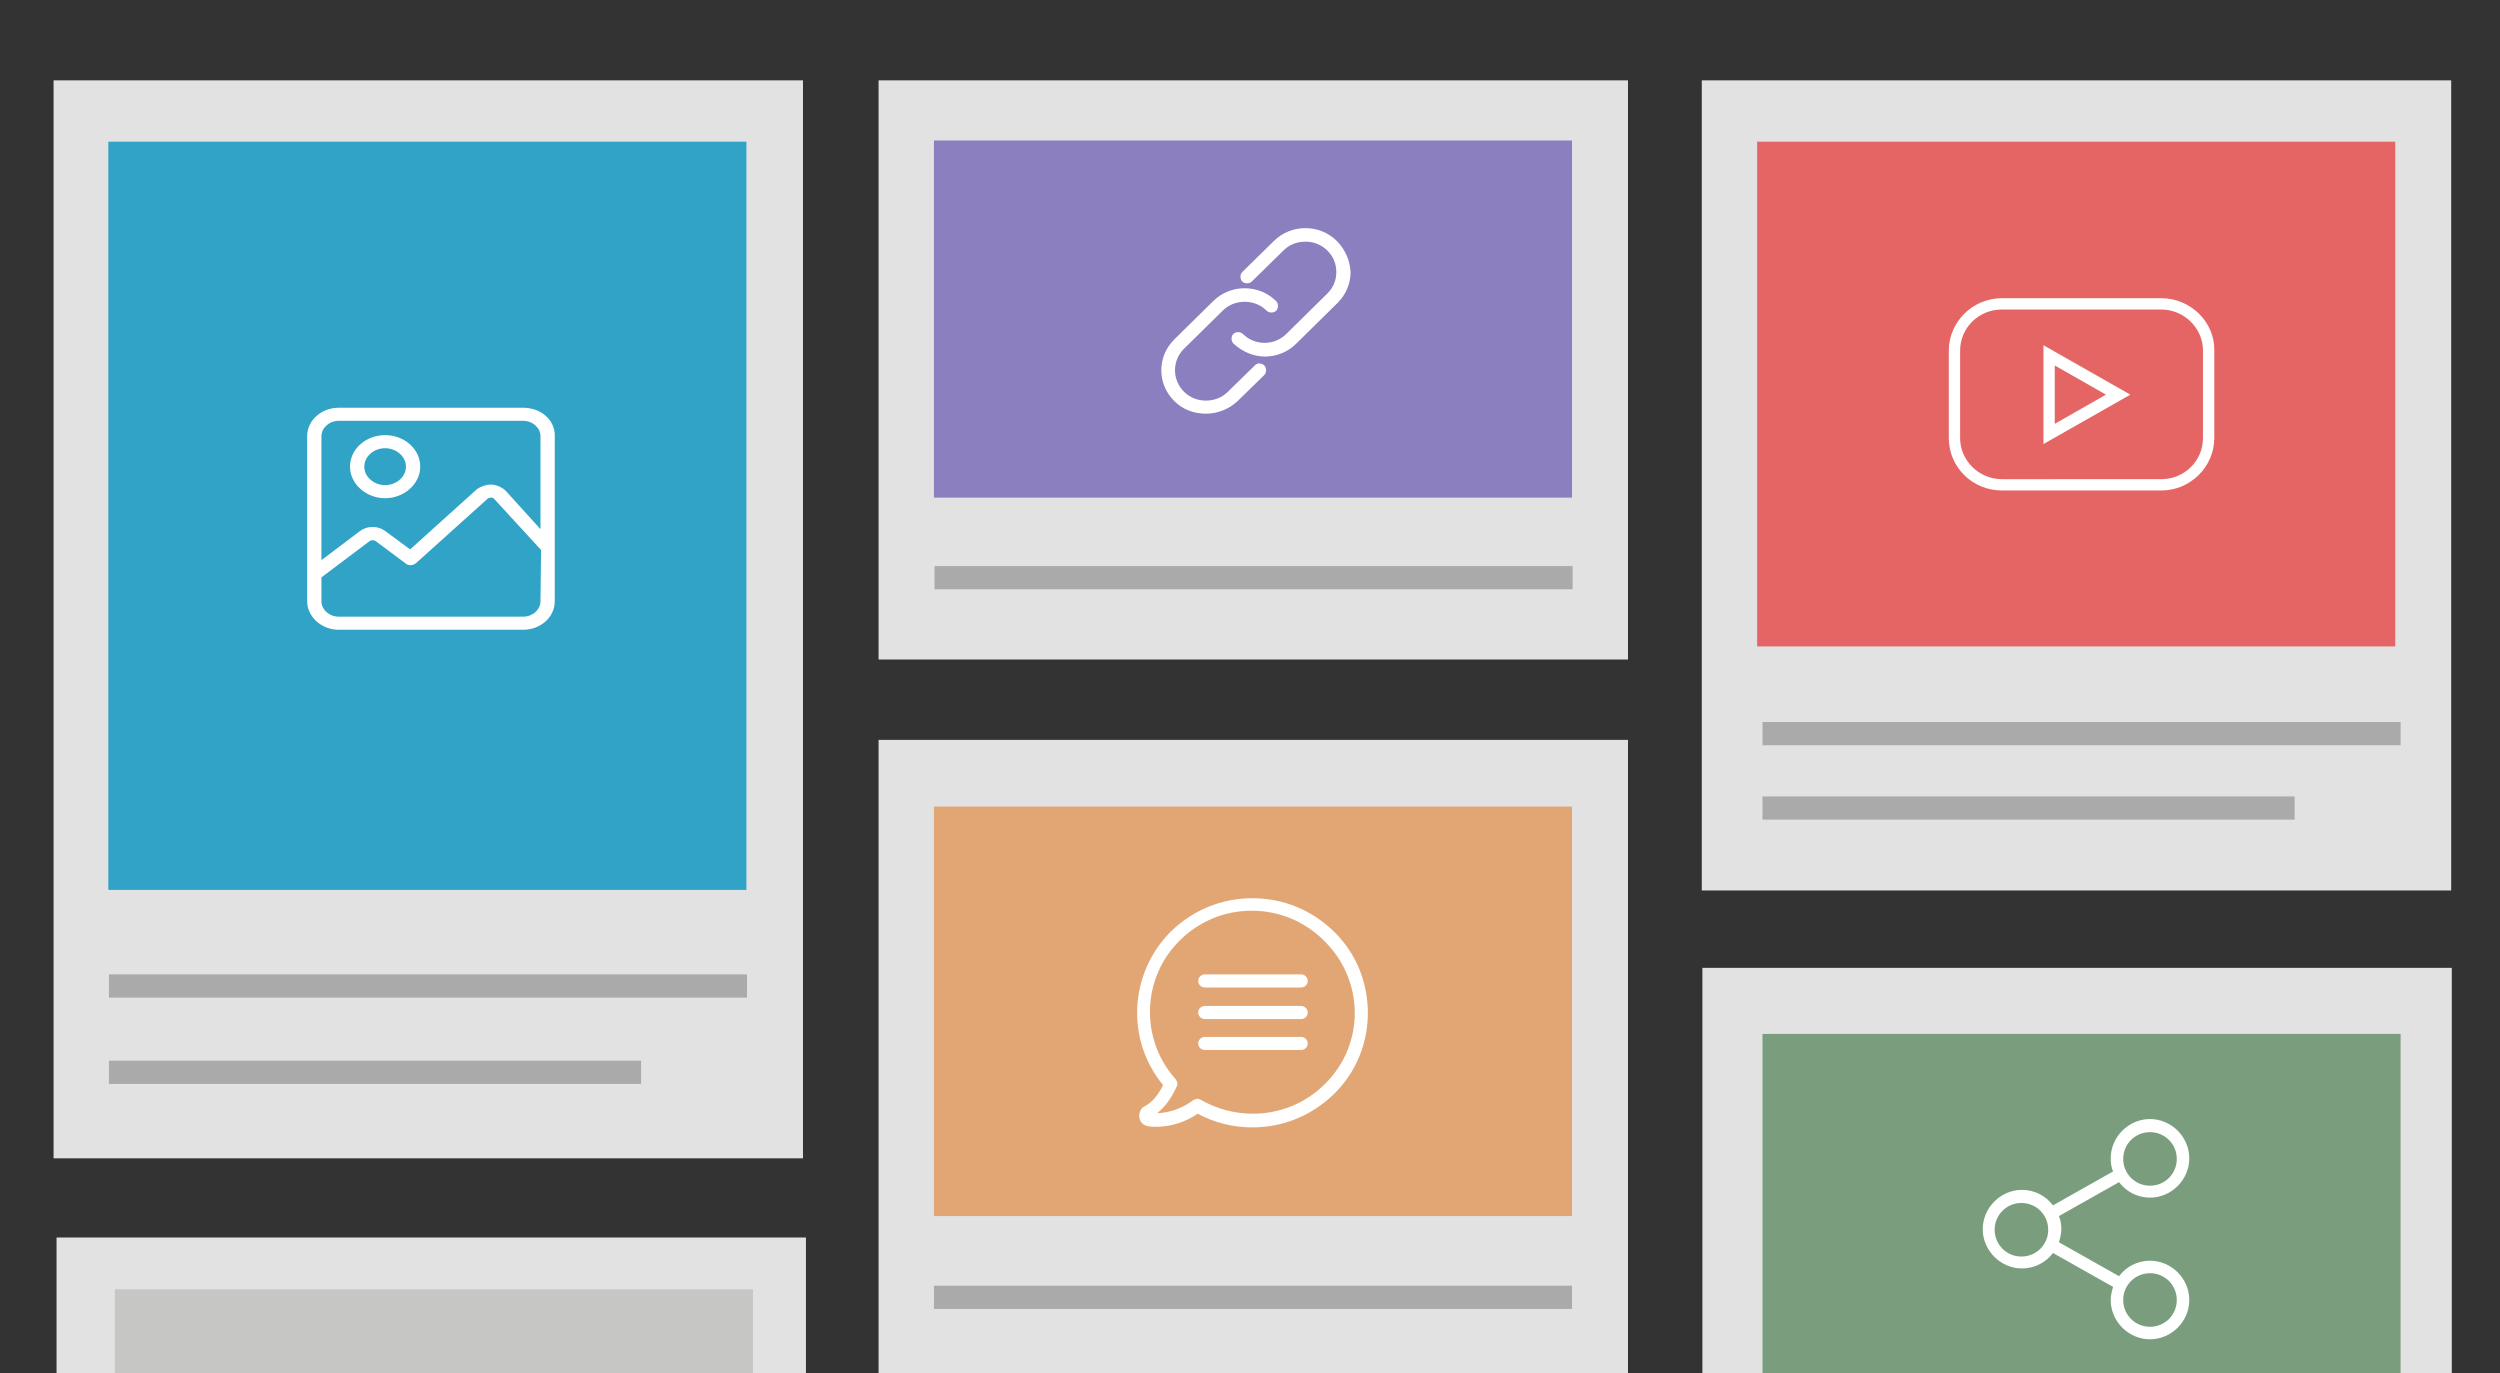 <?xml version="1.0" encoding="utf-8"?>
<!-- Generator: Adobe Illustrator 17.1.0, SVG Export Plug-In . SVG Version: 6.00 Build 0)  -->
<!DOCTYPE svg PUBLIC "-//W3C//DTD SVG 1.1//EN" "http://www.w3.org/Graphics/SVG/1.1/DTD/svg11.dtd">
<svg version="1.1" xmlns="http://www.w3.org/2000/svg" xmlns:xlink="http://www.w3.org/1999/xlink" x="0px" y="0px"
	 viewBox="5.7 4.7 420 230.7" enable-background="new 5.7 4.7 420 230.7" xml:space="preserve">
<rect x="5.7" y="4.7" width="420" height="230.7" fill="#333333" stroke="none"/>
<g id="Layer_1" xmlns:sketch="http://www.bohemiancoding.com/sketch/ns">
	<rect x="291.7" y="167.3" fill="#E2E2E2" width="125.9" height="76.6"/>
	<rect x="291.6" y="18.2" fill="#E2E2E2" width="125.9" height="136.1"/>
	<rect x="153.3" y="18.2" fill="#E2E2E2" width="125.9" height="97.3"/>
	<title>Responsive DesignI</title>
	<desc>Created with Sketch.</desc>
	<g>
		<rect x="14.7" y="18.2" fill="#E2E2E2" width="125.9" height="181.1"/>
		<g>
			<rect id="Rectangle-686-Copy-10_2_" x="23.9" y="28.5" sketch:type="MSShapeGroup" fill="#30A3C6" width="107.2" height="125.7">
			</rect>
		</g>
		<rect x="24" y="168.4" fill="#AAAAAA" width="107.2" height="3.9"/>
		<rect x="24" y="182.9" fill="#AAAAAA" width="89.4" height="3.9"/>
	</g>
	<g>
		<rect x="153.3" y="129" fill="#E2E2E2" width="125.9" height="117.9"/>
		<g>
			
				<rect id="Rectangle-686-Copy-10_3_" x="162.6" y="140.2" sketch:type="MSShapeGroup" fill="#E2A674" width="107.2" height="68.8">
			</rect>
		</g>
		<rect x="162.6" y="220.7" fill="#AAAAAA" width="107.2" height="3.9"/>
	</g>
	<g>
		<g>
			<rect id="Rectangle-686-Copy-10_4_" x="162.6" y="28.3" sketch:type="MSShapeGroup" fill="#8B7FBF" width="107.2" height="60">
			</rect>
		</g>
		<rect x="162.7" y="99.8" fill="#AAAAAA" width="107.2" height="3.9"/>
	</g>
	<g>
		<g>
			<path fill="#FFFFFF" d="M229.8,161.2c-3.7-3.6-8.5-5.6-13.7-5.6s-10,2-13.7,5.6c-7,7-7.6,18.2-1.3,25.8c-0.9,1.8-1.9,2.9-3,3.5
				c-0.7,0.3-1.1,1.1-1,1.9c0.1,0.8,0.7,1.4,1.5,1.5c0.4,0.1,0.9,0.1,1.4,0.1l0,0c2.4,0,4.9-0.8,6.9-2.2c2.8,1.5,5.9,2.3,9.2,2.3
				c5.2,0,10-2,13.7-5.6c3.7-3.6,5.7-8.5,5.7-13.6C235.5,169.7,233.5,164.8,229.8,161.2z M228.3,186.8c-3.2,3.2-7.5,5-12.1,5
				c-3.1,0-6.1-0.8-8.7-2.3c-0.2-0.1-0.4-0.2-0.6-0.2c-0.2,0-0.5,0.1-0.7,0.2c-2.5,1.9-5,2.2-6.1,2.2c1.3-1,2.4-2.5,3.3-4.5
				c0.2-0.4,0.1-0.8-0.2-1.2c-6-6.7-5.7-17,0.7-23.3c3.2-3.2,7.5-5,12.1-5s8.9,1.8,12.1,5C235,169.4,235,180.2,228.3,186.8z"/>
			<path fill="#FFFFFF" d="M224.3,168.4h-16.2c-0.6,0-1.1,0.5-1.1,1.1c0,0.6,0.5,1.1,1.1,1.1h16.2c0.6,0,1.1-0.5,1.1-1.1
				C225.4,168.9,224.9,168.4,224.3,168.4z"/>
			<path fill="#FFFFFF" d="M224.3,173.7h-16.2c-0.6,0-1.1,0.5-1.1,1.1c0,0.6,0.5,1.1,1.1,1.1h16.2c0.6,0,1.1-0.5,1.1-1.1
				C225.4,174.2,224.9,173.7,224.3,173.7z"/>
			<path fill="#FFFFFF" d="M224.3,178.9h-16.2c-0.6,0-1.1,0.5-1.1,1.1c0,0.6,0.5,1.1,1.1,1.1h16.2c0.6,0,1.1-0.5,1.1-1.1
				C225.4,179.4,224.9,178.9,224.3,178.9z"/>
		</g>
	</g>
	<g>
		<rect id="Rectangle-686-Copy-10_5_" x="300.9" y="28.5" sketch:type="MSShapeGroup" fill="#E56565" width="107.2" height="84.8">
		</rect>
	</g>
	<rect x="301.8" y="126" fill="#AAAAAA" width="107.2" height="3.9"/>
	<rect x="301.8" y="138.5" fill="#AAAAAA" width="89.4" height="3.9"/>
	<g>
		<g>
			
				<rect id="Rectangle-686-Copy-10_6_" x="301.8" y="178.4" sketch:type="MSShapeGroup" fill="#7A9E7D" width="107.2" height="65.5">
			</rect>
		</g>
	</g>
	<g>
		<rect x="15.2" y="212.6" fill="#E2E2E2" width="125.9" height="58.6"/>
		<g>
			<rect id="Rectangle-686-Copy-10_7_" x="25" y="221.3" sketch:type="MSShapeGroup" fill="#C6C6C4" width="107.2" height="49.9">
			</rect>
		</g>
	</g>
</g>
<g id="Image">
	<g>
		<g>
			<g>
				<path fill="#FFFFFF" d="M93.6,73.2h-31c-2.9,0-5.3,2.1-5.3,4.8v27.7c0,2.6,2.4,4.8,5.3,4.8h31c2.9,0,5.3-2.1,5.3-4.8V78
					C99,75.3,96.6,73.2,93.6,73.2z M96.5,105.7c0,1.4-1.3,2.6-2.9,2.6h-31c-1.6,0-2.9-1.2-2.9-2.6v-4l8.1-6.1c0.3-0.2,0.7-0.2,1,0
					l5.1,3.8c0.5,0.4,1.2,0.3,1.7-0.1l12-10.8c0.2-0.2,0.5-0.2,0.6-0.2c0.1,0,0.4,0,0.6,0.3l7.8,8.5L96.5,105.7L96.5,105.7z
					 M96.5,93.6l-5.8-6.4c-0.6-0.6-1.4-1-2.4-1.1c-0.9,0-1.8,0.3-2.5,0.8L74.6,97l-4.2-3.1c-1.2-0.9-3-0.9-4.2,0l-6.5,4.9V78
					c0-1.4,1.3-2.6,2.9-2.6h31c1.6,0,2.9,1.2,2.9,2.6V93.6z"/>
			</g>
		</g>
		<g>
			<g>
				<path fill="#FFFFFF" d="M70.4,77.8c-3.3,0-5.9,2.4-5.9,5.3c0,2.9,2.7,5.3,5.9,5.3s5.9-2.4,5.9-5.3
					C76.3,80.2,73.7,77.8,70.4,77.8z M70.4,86.2c-1.9,0-3.5-1.4-3.5-3.1c0-1.7,1.6-3.1,3.5-3.1c1.9,0,3.5,1.4,3.5,3.1
					S72.3,86.2,70.4,86.2z"/>
			</g>
		</g>
	</g>
	<g>
		<g id="youtube_1_">
			<g>
				<path fill="#FFFFFF" d="M368.8,54.8H342c-4.9,0-8.9,4-8.9,8.8v14.7c0,4.9,4,8.8,8.9,8.8h26.8c4.9,0,8.9-4,8.9-8.8V63.6
					C377.8,58.8,373.7,54.8,368.8,54.8z M375.8,78.3c0,3.8-3.1,6.9-7,6.9H342c-3.8,0-7-3.1-7-6.9V63.6c0-3.8,3.1-6.9,7-6.9h26.8
					c3.8,0,7,3.1,7,6.9V78.3z M349,79.3l14.6-8.3L349,62.7V79.3z M350.9,66.1l8.6,4.9l-8.6,4.9V66.1z"/>
			</g>
		</g>
	</g>
	<g>
		<path fill="#FFFFFF" d="M230.3,45.2c-2.9-2.9-7.7-2.9-10.6,0l-5.3,5.2c-0.4,0.4-0.4,1.2,0,1.6s1.2,0.4,1.6,0l5.3-5.2
			c1-1,2.3-1.5,3.7-1.5c1.4,0,2.7,0.5,3.7,1.5s1.5,2.2,1.5,3.6c0,1.4-0.5,2.6-1.5,3.6l-6.9,6.8c-2,2-5.3,2-7.3,0
			c-0.4-0.4-1.2-0.4-1.6,0s-0.4,1.2,0,1.6c1.5,1.4,3.4,2.2,5.3,2.2c1.9,0,3.8-0.7,5.3-2.2l6.9-6.8c1.4-1.4,2.2-3.2,2.2-5.2
			C232.5,48.5,231.7,46.6,230.3,45.2z"/>
		<path fill="#FFFFFF" d="M216.5,66.1l-4.5,4.4c-1,1-2.3,1.5-3.7,1.5c-1.4,0-2.7-0.5-3.7-1.5c-2-2-2-5.2,0-7.2l6.5-6.4
			c1-1,2.3-1.5,3.7-1.5c1.4,0,2.7,0.5,3.7,1.5c0.4,0.4,1.2,0.4,1.6,0s0.4-1.2,0-1.6c-2.9-2.9-7.7-2.9-10.6,0l-6.5,6.4
			c-1.4,1.4-2.2,3.2-2.2,5.2c0,2,0.8,3.8,2.2,5.2c1.4,1.4,3.3,2.1,5.3,2.1c2,0,3.9-0.8,5.3-2.1l4.5-4.4c0.4-0.4,0.4-1.2,0-1.6
			S216.9,65.6,216.5,66.1z"/>
	</g>
	<g>
		<path fill="#FFFFFF" d="M366.9,216.5c-2.1,0-4,1-5.2,2.6l-10.1-5.7c0.2-0.7,0.4-1.4,0.4-2.2c0-0.8-0.1-1.5-0.4-2.2l10.1-5.7
			c1.2,1.6,3.1,2.6,5.2,2.6c3.6,0,6.6-3,6.6-6.6c0-3.6-3-6.6-6.6-6.6c-3.6,0-6.6,3-6.6,6.6c0,0.8,0.1,1.5,0.4,2.2l-10.1,5.7
			c-1.2-1.6-3.1-2.6-5.2-2.6c-3.6,0-6.6,3-6.6,6.6s3,6.6,6.6,6.6c2.1,0,4-1,5.2-2.6l10.1,5.7c-0.2,0.7-0.4,1.4-0.4,2.2
			c0,3.6,3,6.6,6.6,6.6s6.6-3,6.6-6.6S370.5,216.5,366.9,216.5z M366.9,194.9c2.5,0,4.5,2,4.5,4.5s-2,4.5-4.5,4.5s-4.5-2-4.5-4.5
			S364.4,194.9,366.9,194.9z M345.3,215.8c-2.5,0-4.5-2-4.5-4.5s2-4.5,4.5-4.5c2.5,0,4.5,2,4.5,4.5S347.8,215.8,345.3,215.8z
			 M366.9,227.6c-2.5,0-4.5-2-4.5-4.5s2-4.5,4.5-4.5s4.5,2,4.5,4.5S369.4,227.6,366.9,227.6z"/>
	</g>
</g>
</svg>
